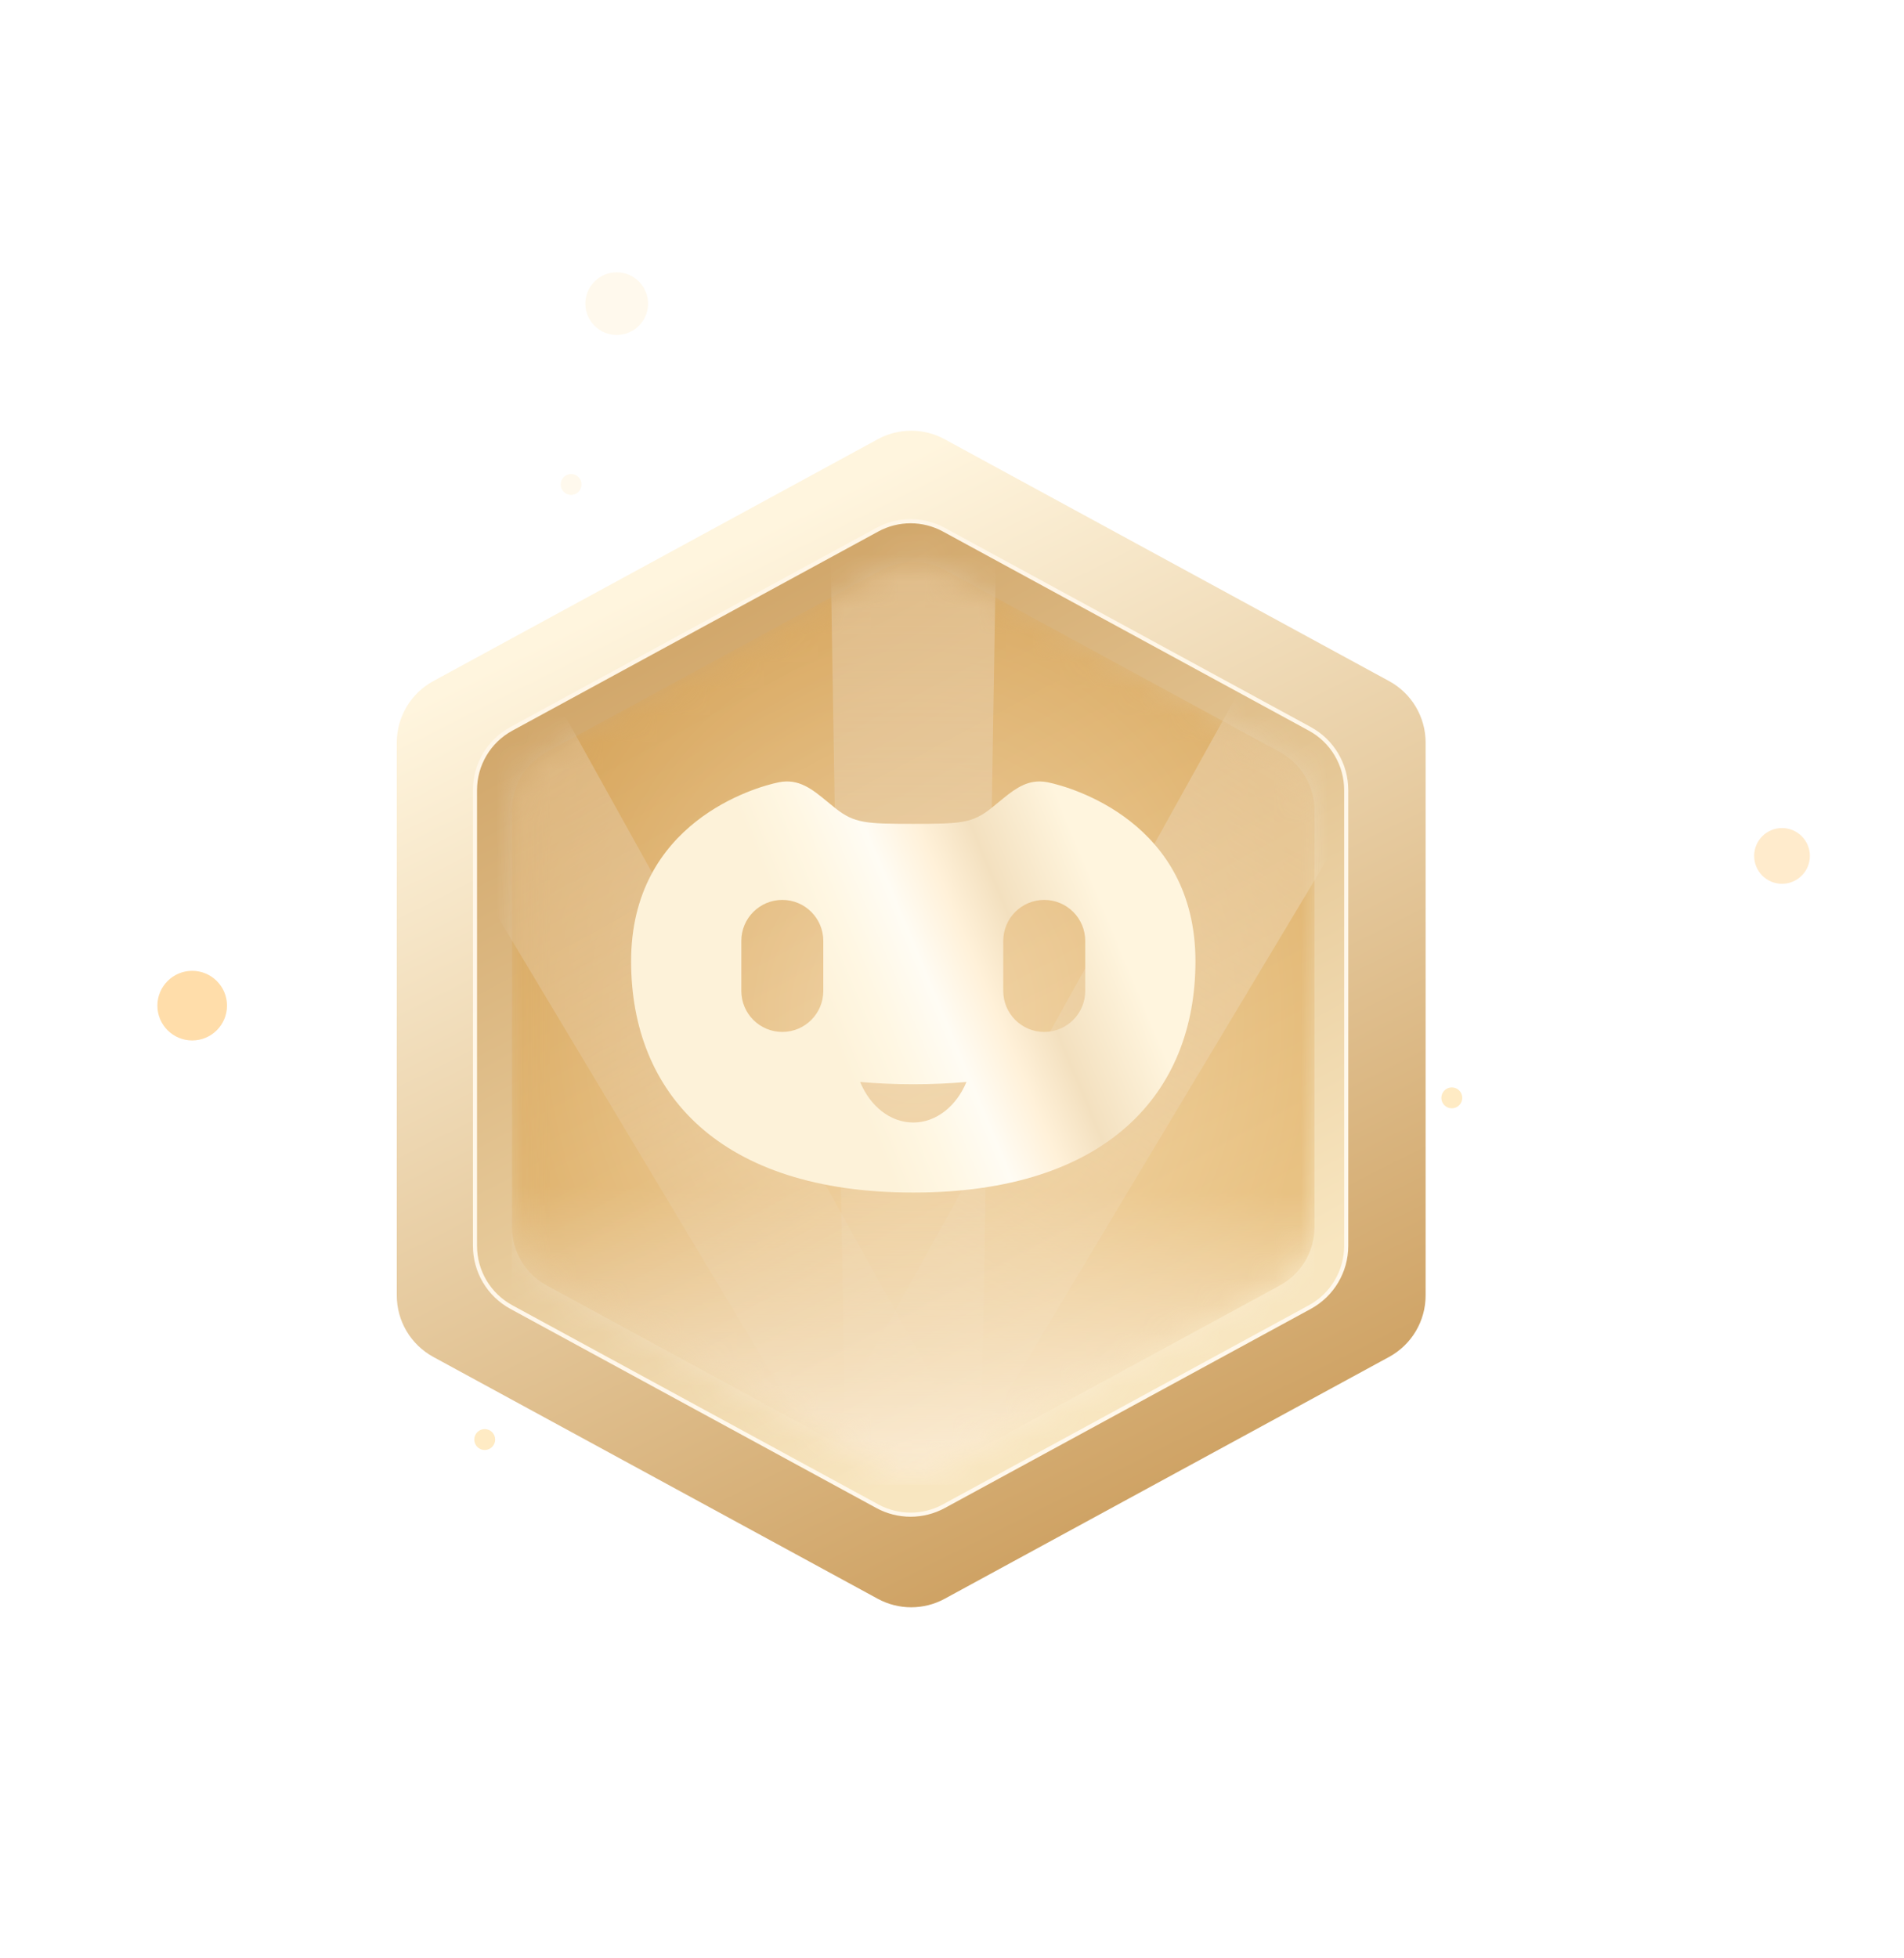<svg xmlns="http://www.w3.org/2000/svg" width="71" height="73" viewBox="0 0 71 73" fill="none">
<g opacity="0.3" filter="url(#filter0_f_1258_5502)">
<circle cx="22.997" cy="11.319" r="1.169" fill="#FFEBC4"/>
</g>
<g filter="url(#filter1_f_1258_5502)">
<circle cx="18.075" cy="53.662" r="0.39" fill="#FFEBC4"/>
</g>
<g opacity="0.3" filter="url(#filter2_f_1258_5502)">
<circle cx="21.297" cy="18.059" r="0.39" fill="#FFEBC4"/>
</g>
<g filter="url(#filter3_f_1258_5502)">
<circle cx="54.138" cy="40.925" r="0.39" fill="#FFEBC4"/>
</g>
<g filter="url(#filter4_f_1258_5502)">
<circle cx="7.167" cy="37.487" r="1.298" fill="#FFDDAA"/>
</g>
<g opacity="0.6" filter="url(#filter5_f_1258_5502)">
<circle cx="66.451" cy="31.906" r="1.039" fill="#FFDDAA"/>
</g>
<g filter="url(#filter6_dd_1258_5502)">
<g filter="url(#filter7_d_1258_5502)">
<path d="M32.732 14.205L16.158 23.221C15.319 23.677 14.796 24.557 14.796 25.512L14.796 46.122C14.796 47.078 15.319 47.957 16.158 48.414L32.732 57.43C33.509 57.852 34.448 57.852 35.225 57.43L51.799 48.414C52.639 47.957 53.161 47.078 53.161 46.122L53.161 25.512C53.161 24.557 52.639 23.677 51.799 23.221L35.225 14.205C34.448 13.782 33.509 13.782 32.732 14.205Z" fill="url(#paint0_linear_1258_5502)"/>
<path d="M32.714 17.578L19.069 25.001C18.232 25.456 17.712 26.332 17.712 27.284L17.712 44.273C17.712 45.225 18.232 46.101 19.069 46.556L32.714 53.978C33.488 54.4 34.423 54.4 35.198 53.978L48.843 46.556C49.679 46.101 50.2 45.225 50.2 44.273L50.2 27.284C50.2 26.332 49.679 25.456 48.843 25.001L35.198 17.578C34.423 17.157 33.488 17.157 32.714 17.578Z" fill="url(#paint1_linear_1258_5502)"/>
<g filter="url(#filter8_f_1258_5502)">
<path d="M32.714 17.578L19.069 25.001C18.232 25.456 17.712 26.332 17.712 27.284L17.712 44.273C17.712 45.225 18.232 46.101 19.069 46.556L32.714 53.978C33.488 54.4 34.423 54.4 35.198 53.978L48.843 46.556C49.679 46.101 50.2 45.225 50.2 44.273L50.2 27.284C50.2 26.332 49.679 25.456 48.843 25.001L35.198 17.578C34.423 17.157 33.488 17.157 32.714 17.578Z" stroke="url(#paint2_linear_1258_5502)" stroke-width="0.153"/>
</g>
<g opacity="0.5">
<mask id="mask0_1258_5502" style="mask-type:alpha" maskUnits="userSpaceOnUse" x="19" y="18" width="31" height="35">
<path d="M32.875 19.079L20.385 25.867C19.588 26.3 19.093 27.133 19.093 28.039L19.093 43.577C19.093 44.483 19.588 45.317 20.385 45.749L32.875 52.538C33.611 52.938 34.5 52.938 35.236 52.538L47.726 45.749C48.522 45.317 49.018 44.483 49.018 43.577L49.018 28.039C49.018 27.133 48.522 26.3 47.726 25.867L35.236 19.079C34.5 18.679 33.611 18.679 32.875 19.079Z" fill="#A6D3DE"/>
</mask>
<g mask="url(#mask0_1258_5502)">
<path d="M32.875 19.079L20.385 25.867C19.588 26.3 19.093 27.133 19.093 28.039L19.093 43.577C19.093 44.483 19.588 45.317 20.385 45.749L32.875 52.538C33.611 52.938 34.5 52.938 35.236 52.538L47.726 45.749C48.522 45.317 49.018 44.483 49.018 43.577L49.018 28.039C49.018 27.133 48.522 26.3 47.726 25.867L35.236 19.079C34.5 18.679 33.611 18.679 32.875 19.079Z" fill="url(#paint3_radial_1258_5502)"/>
<path opacity="0.5" d="M31.554 53.866L30.96 17.749H37.151L36.557 53.866H31.554Z" fill="url(#paint4_linear_1258_5502)"/>
<path opacity="0.5" d="M31.474 53.545L12.902 22.565L18.264 19.469L35.807 51.044L31.474 53.545Z" fill="url(#paint5_linear_1258_5502)"/>
<path opacity="0.5" d="M30.959 51.044L48.502 19.469L53.864 22.565L35.291 53.545L30.959 51.044Z" fill="url(#paint6_linear_1258_5502)"/>
<rect x="19.093" y="33.744" width="29.925" height="19.434" fill="url(#paint7_linear_1258_5502)"/>
<g filter="url(#filter9_i_1258_5502)">
<path d="M32.875 19.079L20.385 25.867C19.588 26.3 19.093 27.133 19.093 28.039L19.093 43.577C19.093 44.483 19.588 45.317 20.385 45.749L32.875 52.538C33.611 52.938 34.5 52.938 35.236 52.538L47.726 45.749C48.522 45.317 49.018 44.483 49.018 43.577L49.018 28.039C49.018 27.133 48.522 26.3 47.726 25.867L35.236 19.079C34.5 18.679 33.611 18.679 32.875 19.079Z" fill="#6052B4" fill-opacity="0.01"/>
</g>
</g>
</g>
</g>
</g>
<g filter="url(#filter10_d_1258_5502)">
<path fill-rule="evenodd" clip-rule="evenodd" d="M33.989 30.039C35.755 30.039 36.188 30.017 36.896 29.455C36.992 29.378 37.085 29.302 37.175 29.227C37.671 28.818 38.108 28.458 38.695 28.458C38.794 28.458 38.898 28.468 39.006 28.49C39.877 28.667 44.511 29.974 44.511 35.16C44.511 40.089 41.195 43.783 33.989 43.783C26.782 43.783 23.467 40.089 23.467 35.16C23.467 29.974 28.101 28.667 28.971 28.49C29.724 28.338 30.223 28.749 30.802 29.227L30.802 29.227C30.893 29.302 30.986 29.378 31.082 29.455C31.79 30.017 32.223 30.039 33.989 30.039ZM37.344 34.403C37.344 33.558 38.028 32.874 38.872 32.874C39.716 32.874 40.401 33.558 40.401 34.403V36.266C40.401 37.111 39.716 37.795 38.872 37.795C38.028 37.795 37.344 37.111 37.344 36.266V34.403ZM29.105 32.874C28.261 32.874 27.577 33.558 27.577 34.403V36.266C27.577 37.111 28.261 37.795 29.105 37.795C29.95 37.795 30.634 37.111 30.634 36.266V34.403C30.634 33.558 29.95 32.874 29.105 32.874ZM32.006 39.66C32.64 39.716 33.304 39.746 33.989 39.746C34.673 39.746 35.338 39.716 35.972 39.66C35.598 40.559 34.85 41.172 33.989 41.172C33.127 41.172 32.38 40.559 32.006 39.66Z" fill="url(#paint8_linear_1258_5502)"/>
</g>
<defs>
<filter id="filter0_f_1258_5502" x="18.713" y="7.034" width="8.569" height="8.569" filterUnits="userSpaceOnUse" color-interpolation-filters="sRGB">
<feFlood flood-opacity="0" result="BackgroundImageFix"/>
<feBlend mode="normal" in="SourceGraphic" in2="BackgroundImageFix" result="shape"/>
<feGaussianBlur stdDeviation="1.558" result="effect1_foregroundBlur_1258_5502"/>
</filter>
<filter id="filter1_f_1258_5502" x="17.426" y="53.013" width="1.298" height="1.298" filterUnits="userSpaceOnUse" color-interpolation-filters="sRGB">
<feFlood flood-opacity="0" result="BackgroundImageFix"/>
<feBlend mode="normal" in="SourceGraphic" in2="BackgroundImageFix" result="shape"/>
<feGaussianBlur stdDeviation="0.13" result="effect1_foregroundBlur_1258_5502"/>
</filter>
<filter id="filter2_f_1258_5502" x="19.68" y="16.442" width="3.234" height="3.234" filterUnits="userSpaceOnUse" color-interpolation-filters="sRGB">
<feFlood flood-opacity="0" result="BackgroundImageFix"/>
<feBlend mode="normal" in="SourceGraphic" in2="BackgroundImageFix" result="shape"/>
<feGaussianBlur stdDeviation="0.614" result="effect1_foregroundBlur_1258_5502"/>
</filter>
<filter id="filter3_f_1258_5502" x="52.828" y="39.615" width="2.621" height="2.621" filterUnits="userSpaceOnUse" color-interpolation-filters="sRGB">
<feFlood flood-opacity="0" result="BackgroundImageFix"/>
<feBlend mode="normal" in="SourceGraphic" in2="BackgroundImageFix" result="shape"/>
<feGaussianBlur stdDeviation="0.46" result="effect1_foregroundBlur_1258_5502"/>
</filter>
<filter id="filter4_f_1258_5502" x="2.8" y="33.119" width="8.735" height="8.735" filterUnits="userSpaceOnUse" color-interpolation-filters="sRGB">
<feFlood flood-opacity="0" result="BackgroundImageFix"/>
<feBlend mode="normal" in="SourceGraphic" in2="BackgroundImageFix" result="shape"/>
<feGaussianBlur stdDeviation="1.535" result="effect1_foregroundBlur_1258_5502"/>
</filter>
<filter id="filter5_f_1258_5502" x="62.815" y="28.271" width="7.271" height="7.271" filterUnits="userSpaceOnUse" color-interpolation-filters="sRGB">
<feFlood flood-opacity="0" result="BackgroundImageFix"/>
<feBlend mode="normal" in="SourceGraphic" in2="BackgroundImageFix" result="shape"/>
<feGaussianBlur stdDeviation="1.298" result="effect1_foregroundBlur_1258_5502"/>
</filter>
<filter id="filter6_dd_1258_5502" x="0.703" y="0.734" width="66.552" height="72.046" filterUnits="userSpaceOnUse" color-interpolation-filters="sRGB">
<feFlood flood-opacity="0" result="BackgroundImageFix"/>
<feColorMatrix in="SourceAlpha" type="matrix" values="0 0 0 0 0 0 0 0 0 0 0 0 0 0 0 0 0 0 127 0" result="hardAlpha"/>
<feOffset/>
<feGaussianBlur stdDeviation="2.349"/>
<feColorMatrix type="matrix" values="0 0 0 0 0.992 0 0 0 0 0.802 0 0 0 0 0.516 0 0 0 1 0"/>
<feBlend mode="normal" in2="BackgroundImageFix" result="effect1_dropShadow_1258_5502"/>
<feColorMatrix in="SourceAlpha" type="matrix" values="0 0 0 0 0 0 0 0 0 0 0 0 0 0 0 0 0 0 127 0" result="hardAlpha"/>
<feOffset dy="0.94"/>
<feGaussianBlur stdDeviation="7.047"/>
<feColorMatrix type="matrix" values="0 0 0 0 1 0 0 0 0 0.723 0 0 0 0 0.467 0 0 0 0.6 0"/>
<feBlend mode="normal" in2="effect1_dropShadow_1258_5502" result="effect2_dropShadow_1258_5502"/>
<feBlend mode="normal" in="SourceGraphic" in2="effect2_dropShadow_1258_5502" result="shape"/>
</filter>
<filter id="filter7_d_1258_5502" x="13.875" y="13.887" width="40.207" height="46.008" filterUnits="userSpaceOnUse" color-interpolation-filters="sRGB">
<feFlood flood-opacity="0" result="BackgroundImageFix"/>
<feColorMatrix in="SourceAlpha" type="matrix" values="0 0 0 0 0 0 0 0 0 0 0 0 0 0 0 0 0 0 127 0" result="hardAlpha"/>
<feOffset dy="1.228"/>
<feGaussianBlur stdDeviation="0.46"/>
<feColorMatrix type="matrix" values="0 0 0 0 0.438 0 0 0 0 0.287 0 0 0 0 0.111 0 0 0 0.6 0"/>
<feBlend mode="normal" in2="BackgroundImageFix" result="effect1_dropShadow_1258_5502"/>
<feBlend mode="normal" in="SourceGraphic" in2="effect1_dropShadow_1258_5502" result="shape"/>
</filter>
<filter id="filter8_f_1258_5502" x="17.589" y="17.139" width="32.733" height="37.278" filterUnits="userSpaceOnUse" color-interpolation-filters="sRGB">
<feFlood flood-opacity="0" result="BackgroundImageFix"/>
<feBlend mode="normal" in="SourceGraphic" in2="BackgroundImageFix" result="shape"/>
<feGaussianBlur stdDeviation="0.023" result="effect1_foregroundBlur_1258_5502"/>
</filter>
<filter id="filter9_i_1258_5502" x="19.093" y="18.779" width="29.925" height="34.059" filterUnits="userSpaceOnUse" color-interpolation-filters="sRGB">
<feFlood flood-opacity="0" result="BackgroundImageFix"/>
<feBlend mode="normal" in="SourceGraphic" in2="BackgroundImageFix" result="shape"/>
<feColorMatrix in="SourceAlpha" type="matrix" values="0 0 0 0 0 0 0 0 0 0 0 0 0 0 0 0 0 0 127 0" result="hardAlpha"/>
<feOffset/>
<feGaussianBlur stdDeviation="1.032"/>
<feComposite in2="hardAlpha" operator="arithmetic" k2="-1" k3="1"/>
<feColorMatrix type="matrix" values="0 0 0 0 0.458 0 0 0 0 0.257 0 0 0 0 0.071 0 0 0 1 0"/>
<feBlend mode="normal" in2="shape" result="effect1_innerShadow_1258_5502"/>
</filter>
<filter id="filter10_d_1258_5502" x="22.191" y="27.786" width="23.73" height="18.011" filterUnits="userSpaceOnUse" color-interpolation-filters="sRGB">
<feFlood flood-opacity="0" result="BackgroundImageFix"/>
<feColorMatrix in="SourceAlpha" type="matrix" values="0 0 0 0 0 0 0 0 0 0 0 0 0 0 0 0 0 0 127 0" result="hardAlpha"/>
<feOffset dx="0.067" dy="0.672"/>
<feGaussianBlur stdDeviation="0.672"/>
<feColorMatrix type="matrix" values="0 0 0 0 0.796 0 0 0 0 0.52 0 0 0 0 0.196 0 0 0 0.42 0"/>
<feBlend mode="normal" in2="BackgroundImageFix" result="effect1_dropShadow_1258_5502"/>
<feBlend mode="normal" in="SourceGraphic" in2="effect1_dropShadow_1258_5502" result="shape"/>
</filter>
<linearGradient id="paint0_linear_1258_5502" x1="25.922" y1="18.898" x2="43.186" y2="53.196" gradientUnits="userSpaceOnUse">
<stop stop-color="#FFF5DE"/>
<stop offset="1" stop-color="#CFA365"/>
</linearGradient>
<linearGradient id="paint1_linear_1258_5502" x1="25.768" y1="21.737" x2="40.654" y2="49.206" gradientUnits="userSpaceOnUse">
<stop stop-color="#D2A86C"/>
<stop offset="1" stop-color="#F8E6C0"/>
</linearGradient>
<linearGradient id="paint2_linear_1258_5502" x1="27.38" y1="20.739" x2="43.417" y2="49.59" gradientUnits="userSpaceOnUse">
<stop stop-color="#FFF6E7"/>
<stop offset="1" stop-color="#FFF8EC"/>
</linearGradient>
<radialGradient id="paint3_radial_1258_5502" cx="0" cy="0" r="1" gradientUnits="userSpaceOnUse" gradientTransform="translate(34.055 35.808) rotate(90) scale(17.371 14.963)">
<stop stop-color="#FFE4BA"/>
<stop offset="1" stop-color="#DEA44D"/>
</radialGradient>
<linearGradient id="paint4_linear_1258_5502" x1="34.055" y1="17.749" x2="34.055" y2="53.866" gradientUnits="userSpaceOnUse">
<stop stop-color="white"/>
<stop offset="1" stop-color="#F2EDED" stop-opacity="0"/>
</linearGradient>
<linearGradient id="paint5_linear_1258_5502" x1="15.582" y1="21.017" x2="33.641" y2="52.295" gradientUnits="userSpaceOnUse">
<stop stop-color="white"/>
<stop offset="1" stop-color="#F2EDED" stop-opacity="0"/>
</linearGradient>
<linearGradient id="paint6_linear_1258_5502" x1="51.183" y1="21.017" x2="33.125" y2="52.294" gradientUnits="userSpaceOnUse">
<stop stop-color="white"/>
<stop offset="1" stop-color="#F2EDED" stop-opacity="0"/>
</linearGradient>
<linearGradient id="paint7_linear_1258_5502" x1="34.055" y1="42.171" x2="33.965" y2="51.974" gradientUnits="userSpaceOnUse">
<stop stop-color="white" stop-opacity="0"/>
<stop offset="1" stop-color="#FFF1E3"/>
</linearGradient>
<linearGradient id="paint8_linear_1258_5502" x1="32.322" y1="47.625" x2="45.74" y2="42.025" gradientUnits="userSpaceOnUse">
<stop offset="0.169" stop-color="#FDF2D9"/>
<stop offset="0.305" stop-color="#FFF7E3"/>
<stop offset="0.452" stop-color="#FFFCF4"/>
<stop offset="0.581" stop-color="#FFF1D9"/>
<stop offset="0.706" stop-color="#F3E0BF"/>
<stop offset="0.941" stop-color="#FFF5DE"/>
</linearGradient>
</defs>
</svg>